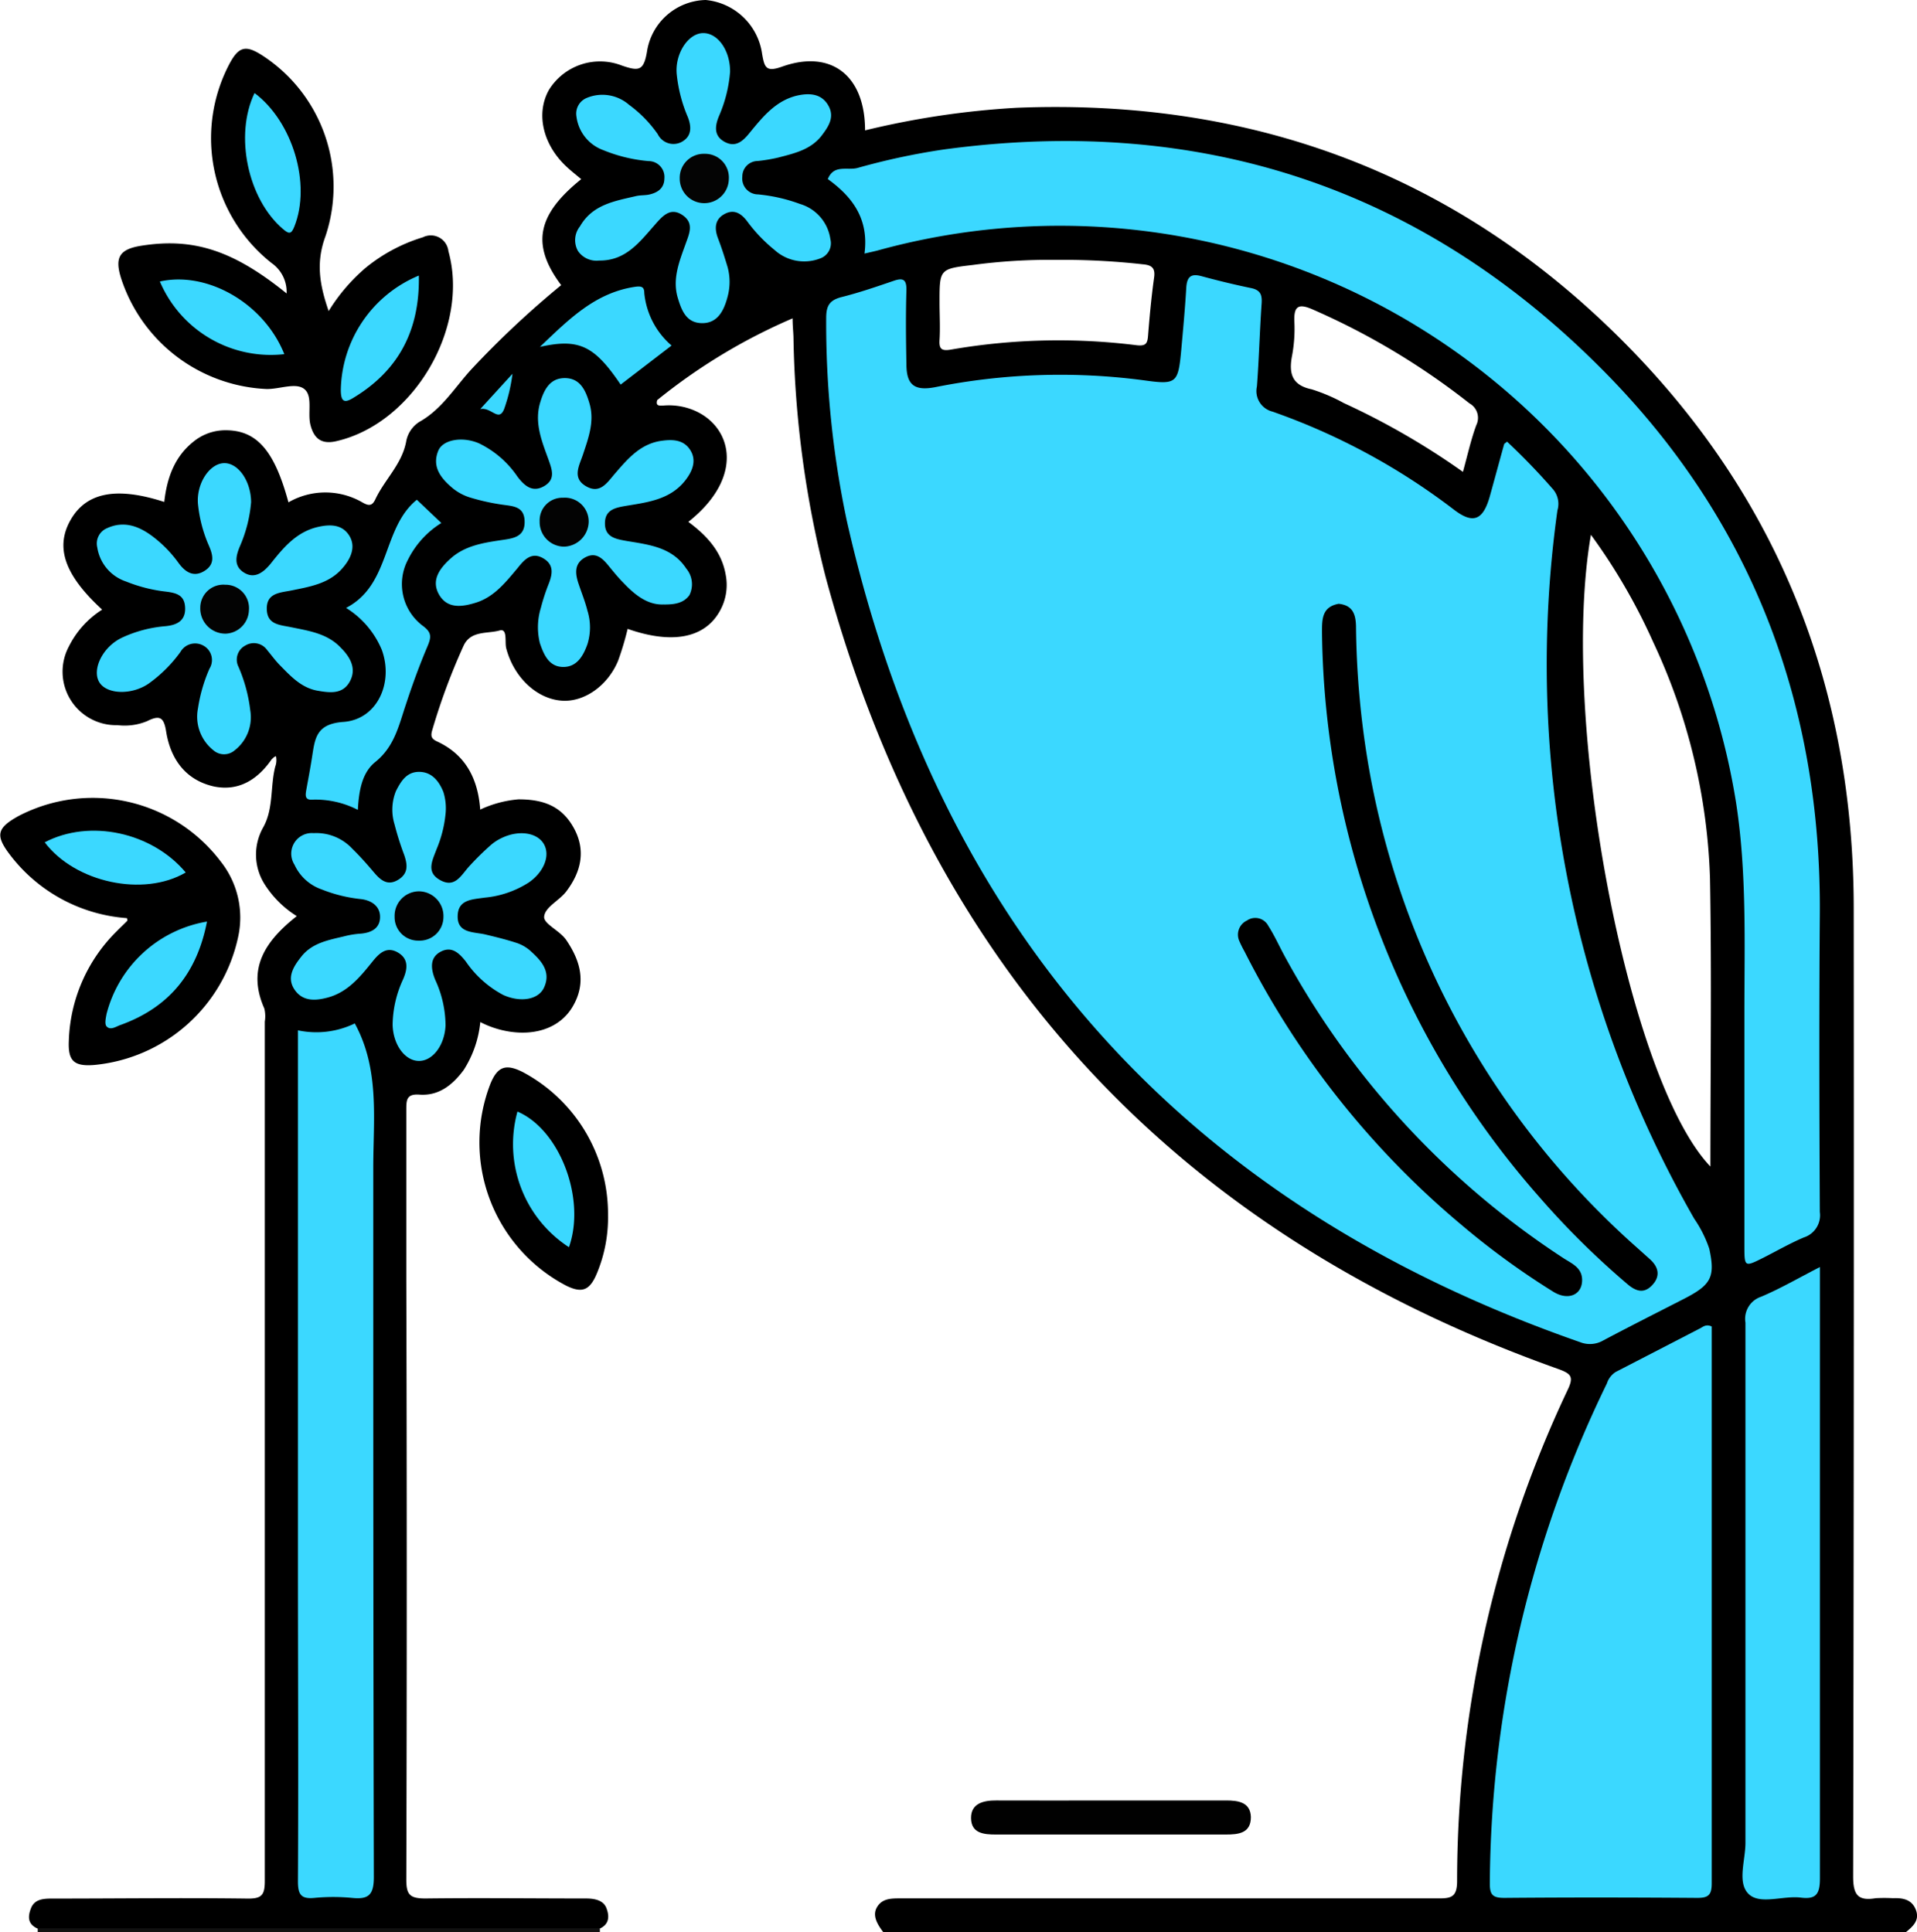 <svg xmlns="http://www.w3.org/2000/svg" viewBox="0 0 200.24 201.85"><defs><style>.cls-1{fill:#111;}.cls-2{fill:#010101;}.cls-3{fill:#3bd8ff;}.cls-4{fill:#030303;}.cls-5{fill:#020202;}.cls-6{fill:#040404;}</style></defs><g id="Layer_2" data-name="Layer 2"><g id="Layer_1-2" data-name="Layer 1"><path d="M200.13,199.55c-.42-1.12-1.37-1.28-2.42-1.24a17.35,17.35,0,0,0-1.77,0c-1.86.31-2.37-.33-2.37-2.27q.1-50.55.06-101.09c0-22.71-7.62-42.46-23.5-58.69-17.48-17.85-38.95-26-63.93-25a87.81,87.81,0,0,0-15.84,2.36c0-5.73-3.54-8.48-8.66-6.66-1.68.6-1.84.1-2.09-1.31A6.57,6.57,0,0,0,73.71,0a6.35,6.35,0,0,0-6.13,5.4c-.34,2-.84,2.06-2.62,1.45a6.27,6.27,0,0,0-7.6,2.51c-1.4,2.44-.69,5.68,1.76,8,.5.48,1.05.9,1.59,1.36-4.65,3.74-5.23,6.88-2.09,11.07a97.13,97.13,0,0,0-9.2,8.6c-1.83,1.93-3.18,4.32-5.61,5.68a3.07,3.07,0,0,0-1.39,2.09c-.45,2.35-2.25,3.95-3.21,6-.34.73-.71.7-1.37.32a7.72,7.72,0,0,0-7.71,0c-1.48-5.48-3.35-7.57-6.66-7.53a5.28,5.28,0,0,0-3.26,1.19c-2,1.59-2.78,3.84-3.05,6.3-5-1.62-8.14-1-9.78,1.87s-.64,5.77,3.29,9.38a9.66,9.66,0,0,0-3.48,3.86,5.59,5.59,0,0,0,5.09,8.21,6.13,6.13,0,0,0,3.09-.42c1.37-.69,1.77-.37,2,1.18.48,2.83,2.05,5,5,5.65,2.59.52,4.55-.74,6-2.83.14-.12.26-.29.46-.33a2,2,0,0,1-.08,1.09c-.53,2.08-.16,4.34-1.24,6.31a5.78,5.78,0,0,0,.15,6A10.64,10.64,0,0,0,31,95.71c-3.32,2.62-5.23,5.49-3.39,9.65a3.46,3.46,0,0,1,.05,1.37q0,44.9,0,89.79c0,1.46-.32,1.85-1.81,1.83-6.82-.09-13.65,0-20.47,0-.91,0-1.78.09-2.14,1s-.34,1.69.7,2.14a3.1,3.1,0,0,0,1.73.18q27.63,0,55.26,0a2.94,2.94,0,0,0,1.73-.19c1-.46,1-1.31.68-2.14s-1.25-1-2.15-1c-5.59,0-11.17-.07-16.75,0-1.67,0-2-.42-2-2q.09-31.23,0-62.46c0-6,0-11.95,0-17.93,0-1,0-1.7,1.39-1.59,2,.14,3.44-1,4.61-2.58a11.32,11.32,0,0,0,1.73-5,10,10,0,0,0,3.08,1c2.84.43,5.29-.49,6.54-2.57,1.47-2.46.89-4.75-.64-7-.68-1-2.39-1.69-2.31-2.45.09-1,1.6-1.68,2.32-2.64,1.51-2,2.08-4.24.78-6.61s-3.29-3-5.78-3a11.71,11.71,0,0,0-4,1.07c-.23-3.19-1.5-5.72-4.49-7.11-.58-.27-.72-.53-.52-1.19a65.89,65.89,0,0,1,3.28-8.83c.75-1.6,2.49-1.22,3.75-1.58.87-.25.52,1.2.7,1.87.79,3,3.15,5.26,5.78,5.46,2.32.18,4.8-1.52,5.9-4.16a30.58,30.58,0,0,0,1-3.34c4.59,1.61,8,1,9.6-1.81a5.54,5.54,0,0,0,.65-3.8c-.41-2.47-2-4.15-3.91-5.57,6.43-5.09,4.29-10.88-.49-12a6.82,6.82,0,0,0-2.11-.15c-.33,0-.86.11-.65-.57a60,60,0,0,1,14.14-8.54c0,.77.07,1.35.09,1.93a108,108,0,0,0,3.37,25.12q16.56,61.34,76.45,82.69c1.46.52,1.72.84,1,2.31a120.06,120.06,0,0,0-11.5,51.2c0,1.7-.63,1.83-2,1.82q-28.08,0-56.16,0c-.94,0-1.89,0-2.43.91s.07,1.84.65,2.62H199.08C199.81,201.26,200.53,200.63,200.13,199.55ZM120.55,29c-.28,2-.47,4.05-.63,6.07-.06.81-.23,1.1-1.17,1a65.72,65.72,0,0,0-19.4.45c-1,.18-1.27-.07-1.21-1,.08-1.31,0-2.62,0-3.93,0-3.48,0-3.5,3.49-3.91a60.24,60.24,0,0,1,8.71-.53,75.17,75.17,0,0,1,9,.46C120.32,27.69,120.69,28,120.55,29ZM154.2,44.43c-.56,1.53-.91,3.13-1.39,4.87a77,77,0,0,0-12.44-7.19A18.14,18.14,0,0,0,137,40.67c-2-.42-2.38-1.59-2.06-3.39a15.4,15.4,0,0,0,.27-3.52c-.1-1.75.35-2.14,2-1.39a74.68,74.68,0,0,1,16.28,9.77A1.73,1.73,0,0,1,154.2,44.43Zm24.46,77.44c-8.61-9-15.82-46.74-12.48-66a61.6,61.6,0,0,1,6.53,11.27,62.49,62.49,0,0,1,5.91,24.67C178.8,101.84,178.66,111.87,178.66,121.87Z"/><path class="cls-1" d="M3.94,201.46H62.66l0,.4H3.94Z"/><path d="M63.51,126.93a15.12,15.12,0,0,1-1.17,6.12c-.74,1.77-1.54,2.08-3.19,1.27a16.89,16.89,0,0,1-7.91-21.13c.74-1.78,1.61-2.08,3.38-1.18A16.79,16.79,0,0,1,63.51,126.93Z"/><path class="cls-2" d="M116.08,188.1c4,0,8,0,12,0,1.3,0,2.53.2,2.58,1.73,0,1.7-1.28,1.83-2.64,1.83q-12,0-24,0c-1.29,0-2.56-.14-2.59-1.69s1.27-1.88,2.64-1.87C108.08,188.12,112.08,188.1,116.08,188.1Z"/><path d="M29.94,30.66a3.68,3.68,0,0,0-1.56-3.17A16.63,16.63,0,0,1,23.92,6.76c1-1.92,1.74-2.11,3.54-.93A16.33,16.33,0,0,1,34,24.67c-1,2.71-.65,5,.33,7.83A19.09,19.09,0,0,1,38.17,28a17.42,17.42,0,0,1,6-3.21,1.85,1.85,0,0,1,2.67,1.45c2.23,8-3.65,18-11.7,19.85-1.53.36-2.35-.24-2.72-1.73-.32-1.3.33-3.14-.77-3.81-.92-.55-2.53.12-3.83.09A16.76,16.76,0,0,1,12.67,29.14c-.73-2.27-.2-3.12,2.17-3.48C20.25,24.82,24.41,26.18,29.94,30.66Z"/><path d="M13.26,95.92A16.88,16.88,0,0,1,1,89.25c-1.51-2-1.3-2.76.94-4A16.77,16.77,0,0,1,23.05,90a9.42,9.42,0,0,1,1.8,8,17,17,0,0,1-15,13.26c-2.12.17-2.76-.41-2.66-2.54a16.81,16.81,0,0,1,5-11.43c.36-.37.75-.73,1.11-1.1C13.33,96.17,13.29,96.08,13.26,95.92Z"/><path class="cls-3" d="M157.42,46.14a68.49,68.49,0,0,1,4.82,5,2.36,2.36,0,0,1,.44,2.18,116.5,116.5,0,0,0,14.29,74,12.58,12.58,0,0,1,1.57,3.13c.66,3,.18,3.8-2.69,5.27s-5.61,2.85-8.38,4.32a2.78,2.78,0,0,1-2.42.18q-62.12-21.66-76.6-85.83A99.76,99.76,0,0,1,86.3,33.21c0-1.27.36-1.85,1.59-2.17,1.84-.46,3.64-1.08,5.43-1.69,1-.35,1.39-.18,1.36,1-.08,2.55-.05,5.12,0,7.68,0,2.18.82,2.83,3,2.42a66.46,66.46,0,0,1,21.93-.7c3.24.45,3.45.25,3.76-3,.2-2.22.41-4.45.54-6.68.07-1.1.44-1.53,1.58-1.22,1.7.46,3.42.88,5.16,1.24,1,.2,1.2.69,1.13,1.64-.2,2.88-.27,5.77-.49,8.65A2.21,2.21,0,0,0,132.91,43a68.26,68.26,0,0,1,18.94,10.23c2,1.54,3.05,1.15,3.76-1.35.51-1.83,1-3.66,1.51-5.49C157.13,46.36,157.21,46.32,157.42,46.14Z"/><path class="cls-3" d="M90.3,26.49c.48-3.64-1.28-5.94-3.83-7.78.63-1.56,2-.88,3.09-1.16a71.47,71.47,0,0,1,9-1.93c27.19-3.7,50.57,4.18,69.61,23.81,15,15.48,22.07,34.43,21.92,56.05-.08,10.38-.05,20.76,0,31.14a2.43,2.43,0,0,1-1.67,2.66c-1.44.61-2.81,1.4-4.21,2.11-2,1-2,1-2-1.28,0-8.08,0-16.17,0-24.25,0-7.35.26-14.7-.87-22A71.51,71.51,0,0,0,91.67,26.17C91.29,26.27,90.91,26.35,90.3,26.49Z"/><path class="cls-3" d="M31.16,107.65a9.2,9.2,0,0,0,5.9-.73c2.62,4.8,1.93,10,1.93,15.11,0,24.69,0,49.38.06,74.07,0,1.87-.55,2.36-2.28,2.18a20.64,20.64,0,0,0-3.93,0c-1.43.14-1.72-.39-1.72-1.74.06-11.1,0-22.19,0-33.29v-55.6Z"/><path class="cls-3" d="M190.1,132.37v1.88q0,31,0,62c0,1.65-.42,2.2-2,2-1.86-.23-4.29.79-5.47-.4s-.31-3.5-.31-5.33c0-18.11,0-36.23,0-54.34a2.43,2.43,0,0,1,1.62-2.7C185.92,134.65,187.84,133.53,190.1,132.37Z"/><path class="cls-3" d="M26.23,52.46A14.55,14.55,0,0,1,25.09,57c-.43,1-.74,2.1.38,2.81s2.05,0,2.81-.93c1.31-1.65,2.65-3.27,4.85-3.81,1.3-.31,2.61-.32,3.36.9s.09,2.53-.85,3.54c-1.38,1.48-3.3,1.79-5.16,2.17-1.22.25-2.67.24-2.61,2,.06,1.6,1.37,1.6,2.56,1.85,1.84.38,3.78.65,5.18,2.15,1,1,1.66,2.2.92,3.54s-2.09,1.16-3.36.94c-1.73-.31-2.84-1.55-4-2.73-.45-.47-.83-1-1.26-1.51a1.7,1.7,0,0,0-2.28-.48,1.66,1.66,0,0,0-.72,2.22,16.1,16.1,0,0,1,1.23,4.54A4.38,4.38,0,0,1,24.5,78.4a1.69,1.69,0,0,1-2.19,0A4.48,4.48,0,0,1,20.68,74a16.23,16.23,0,0,1,1.2-4.14,1.71,1.71,0,0,0-.62-2.4,1.76,1.76,0,0,0-2.41.65,14.42,14.42,0,0,1-3.34,3.32c-1.81,1.23-4.44,1.11-5.17-.21s.39-3.65,2.4-4.6a13.33,13.33,0,0,1,4.53-1.2c1.15-.11,2.1-.52,2.07-1.88s-.89-1.59-2-1.73a16,16,0,0,1-4.18-1.06,4.47,4.47,0,0,1-3-3.56,1.73,1.73,0,0,1,1-2c1.77-.82,3.34-.23,4.77.84a13,13,0,0,1,2.74,2.81c.7.95,1.57,1.5,2.68.81s.91-1.63.48-2.62a14.35,14.35,0,0,1-1.15-4.36c-.19-2.09,1.15-4.18,2.65-4.28S26.21,50.2,26.23,52.46Z"/><path class="cls-3" d="M46.53,85.13a12.62,12.62,0,0,1-.92,3.57c-.44,1.2-1.15,2.42.39,3.26s2.17-.53,3-1.44a29.22,29.22,0,0,1,2.24-2.21,4.89,4.89,0,0,1,1.14-.75c1.8-.88,3.75-.59,4.44.64s-.05,2.94-1.59,4a10.28,10.28,0,0,1-4.61,1.58c-1.26.19-2.73.18-2.81,1.83-.1,1.87,1.57,1.74,2.81,2,1.08.26,2.16.52,3.22.86a4.16,4.16,0,0,1,1.53.84c1.11,1,2.26,2.17,1.44,3.9-.59,1.23-2.43,1.55-4.24.74a10.92,10.92,0,0,1-3.92-3.51c-.71-.89-1.48-1.63-2.64-1s-1,1.81-.55,2.92a11.5,11.5,0,0,1,1.08,4.76c-.09,2.09-1.35,3.74-2.8,3.72s-2.68-1.7-2.73-3.78a11.59,11.59,0,0,1,1.1-4.76c.43-1,.63-2.08-.52-2.77s-1.93,0-2.65.89c-1.28,1.59-2.57,3.2-4.65,3.78-1.33.37-2.7.45-3.55-.85s0-2.5.83-3.53c1.14-1.34,2.8-1.62,4.38-2a9.26,9.26,0,0,1,1.75-.28c1.1-.1,2-.56,2-1.75s-1-1.77-2.1-1.87a15.23,15.23,0,0,1-4-1,4.88,4.88,0,0,1-2.84-2.58,2.15,2.15,0,0,1,2-3.3,5.14,5.14,0,0,1,4.06,1.65c.8.78,1.54,1.62,2.26,2.47s1.45,1.41,2.53.74.95-1.6.6-2.61a30,30,0,0,1-1-3.17,5.2,5.2,0,0,1,.15-3.48c.51-1,1.1-2,2.41-2s2.07.93,2.54,2.09A5.68,5.68,0,0,1,46.53,85.13Z"/><path class="cls-3" d="M76.26,7.5a14.27,14.27,0,0,1-1.13,4.56c-.46,1.07-.6,2.13.56,2.76s1.93-.08,2.66-1C79.67,12.22,81,10.55,83.2,10c1.3-.3,2.58-.25,3.31,1s0,2.27-.73,3.23c-1.15,1.43-2.84,1.8-4.48,2.23a17.07,17.07,0,0,1-2.14.36,1.62,1.62,0,0,0-1.62,1.64,1.66,1.66,0,0,0,1.64,1.85,17.3,17.3,0,0,1,4.39,1A4.49,4.49,0,0,1,86.74,25,1.68,1.68,0,0,1,85.67,27a4.61,4.61,0,0,1-4.77-.89,16.1,16.1,0,0,1-2.86-3c-.59-.77-1.33-1.31-2.36-.75S74.61,23.88,75,24.9s.7,2,1,3A5.9,5.9,0,0,1,76,31c-.36,1.38-1,2.76-2.64,2.76s-2.15-1.27-2.55-2.6c-.62-2,.16-3.88.82-5.72.39-1.09.89-2.17-.39-3s-2.1.21-2.91,1.13c-1.55,1.76-3,3.69-5.75,3.65a2.34,2.34,0,0,1-2.21-1,2.31,2.31,0,0,1,.21-2.57c1.31-2.28,3.61-2.64,5.84-3.16.45-.11.92-.07,1.37-.16.91-.2,1.6-.66,1.61-1.7a1.66,1.66,0,0,0-1.67-1.8A16.12,16.12,0,0,1,63,15.68a4.3,4.3,0,0,1-2.79-3.53,1.77,1.77,0,0,1,1.08-1.92,4.24,4.24,0,0,1,4.42.72,13,13,0,0,1,3,3.07,1.82,1.82,0,0,0,2.54.78c1-.58,1-1.54.59-2.58A15.29,15.29,0,0,1,70.7,7.88c-.27-2.14,1.11-4.35,2.68-4.42S76.28,5.25,76.26,7.5Z"/><path class="cls-3" d="M69.31,63.15c-1.66.07-3-1-4.19-2.26-.55-.55-1.05-1.17-1.55-1.78-.66-.81-1.37-1.49-2.49-.85s-1,1.69-.64,2.75.68,1.84.92,2.79a5.88,5.88,0,0,1,0,3.5c-.43,1.2-1.09,2.4-2.55,2.38s-2-1.26-2.42-2.5a6.91,6.91,0,0,1,.11-3.69,20.87,20.87,0,0,1,.79-2.43c.42-1.06.62-2.06-.56-2.74s-1.94.11-2.64,1c-1.23,1.46-2.42,3-4.31,3.62-1.39.44-3,.74-3.9-.79s.07-2.79,1.19-3.8c1.49-1.34,3.4-1.64,5.28-1.92,1.23-.18,2.47-.31,2.45-1.93s-1.21-1.61-2.36-1.78A22.54,22.54,0,0,1,49.18,52a5.35,5.35,0,0,1-1.9-1c-1.19-1-2.2-2.21-1.5-3.91.48-1.17,2.53-1.52,4.26-.77a10.22,10.22,0,0,1,4,3.46c.75,1,1.6,1.71,2.81,1s.81-1.73.43-2.8c-.69-1.9-1.48-3.82-.86-5.91.39-1.31,1-2.58,2.59-2.57s2.16,1.28,2.55,2.6c.57,1.88-.08,3.62-.66,5.37-.38,1.16-1.18,2.45.3,3.32s2.22-.37,3.05-1.33c1.33-1.54,2.66-3.11,4.87-3.41,1.16-.16,2.31-.12,3,1s.16,2.28-.61,3.23c-1.55,1.9-3.82,2.19-6,2.55-1.19.2-2.31.38-2.32,1.83s1.09,1.65,2.29,1.86c2.31.39,4.74.64,6.21,2.89a2.55,2.55,0,0,1,.32,2.77C71.42,63,70.49,63.17,69.31,63.15Z"/><path class="cls-3" d="M46.1,54.64a9.51,9.51,0,0,0-3.5,3.86,5.45,5.45,0,0,0,1.56,6.88c.91.67.91,1.14.52,2.08-.85,2-1.58,4-2.26,6.07-.75,2.2-1.19,4.45-3.22,6.08-1.39,1.12-1.71,3-1.82,5a9.68,9.68,0,0,0-4.69-1.07c-.85.08-.8-.42-.7-1,.21-1.16.43-2.32.61-3.48.3-1.93.43-3.44,3.28-3.64,3.54-.26,5.25-4.11,4-7.53a9.41,9.41,0,0,0-3.73-4.38c4.69-2.43,3.73-8.33,7.39-11.3Z"/><path class="cls-3" d="M70.15,36.1l-5.32,4.08c-2.75-4.07-4.35-4.85-8.43-3.94,3-2.86,5.74-5.64,9.9-6.27.72-.11,1,0,1,.65A8.29,8.29,0,0,0,70.15,36.1Z"/><path class="cls-3" d="M50.16,42.74l3.37-3.69a17.22,17.22,0,0,1-.87,3.68C52.09,44.15,51.32,42.49,50.16,42.74Z"/><path class="cls-3" d="M59.43,130.3a12.83,12.83,0,0,1-5.38-14.17C58.46,118,61.23,125.23,59.43,130.3Z"/><path class="cls-3" d="M43.75,28.79c.11,5.67-2.08,9.89-6.82,12.76-1,.63-1.32.37-1.33-.79A13.2,13.2,0,0,1,43.75,28.79Z"/><path class="cls-3" d="M29.7,37a12.59,12.59,0,0,1-13-7.59C21.66,28.3,27.58,31.69,29.7,37Z"/><path class="cls-3" d="M26.59,9.72c4,3,5.92,9.52,4.16,13.94-.34.87-.6.77-1.2.26C25.88,20.79,24.47,14.12,26.59,9.72Z"/><path class="cls-3" d="M21.62,96.28c-1.05,5.44-4,9-9.08,10.82-.44.16-1,.57-1.41.13-.22-.25-.08-.87,0-1.3A13.08,13.08,0,0,1,21.62,96.28Z"/><path class="cls-3" d="M4.67,88c4.69-2.46,11.19-1.07,14.73,3.15C15,93.74,7.85,92.21,4.67,88Z"/><path d="M139.83,63.08c1.45.15,1.78,1.07,1.81,2.34A91.83,91.83,0,0,0,143,80.3a87,87,0,0,0,28.11,50.15l1.17,1.05c.93.81,1.21,1.76.33,2.73s-1.74.67-2.6-.06a85.93,85.93,0,0,1-9.12-9,90.76,90.76,0,0,1-22.8-59.09C138.09,64.74,138.06,63.4,139.83,63.08Z"/><path d="M165.26,133.73c0,1.55-1.45,2.18-3,1.23a80.9,80.9,0,0,1-9.54-6.94A90.33,90.33,0,0,1,130,99.41a11.64,11.64,0,0,1-.53-1.06,1.63,1.63,0,0,1,.78-2.18,1.53,1.53,0,0,1,2.22.54c.64,1,1.12,2.07,1.68,3.11a87.73,87.73,0,0,0,29.2,31.65C164.17,132,165.26,132.43,165.26,133.73Z"/><path class="cls-4" d="M23.59,66.2a2.63,2.63,0,0,1-2.67-2.73,2.41,2.41,0,0,1,2.6-2.38A2.45,2.45,0,0,1,26,63.77,2.53,2.53,0,0,1,23.59,66.2Z"/><path class="cls-5" d="M43.73,98.27a2.45,2.45,0,0,1-2.51-2.49,2.56,2.56,0,0,1,2.57-2.66,2.59,2.59,0,0,1,2.53,2.71A2.48,2.48,0,0,1,43.73,98.27Z"/><path class="cls-6" d="M76.13,18.7A2.56,2.56,0,0,1,71,18.62a2.51,2.51,0,0,1,2.61-2.55A2.48,2.48,0,0,1,76.13,18.7Z"/><path class="cls-4" d="M61.49,54.46a2.65,2.65,0,0,1-2.56,2.65,2.57,2.57,0,0,1-2.56-2.63A2.37,2.37,0,0,1,58.81,52,2.49,2.49,0,0,1,61.49,54.46Z"/><path class="cls-3" d="M178.8,138.58q0,29.11,0,58.17c0,1.22-.34,1.54-1.55,1.53-6.7-.05-13.4-.06-20.11,0-1.21,0-1.53-.31-1.52-1.53a120.72,120.72,0,0,1,12.23-52.22,2.22,2.22,0,0,1,.94-1.21c2.91-1.5,5.81-3,8.73-4.51C177.86,138.66,178.15,138.29,178.8,138.58Z"/></g></g></svg>